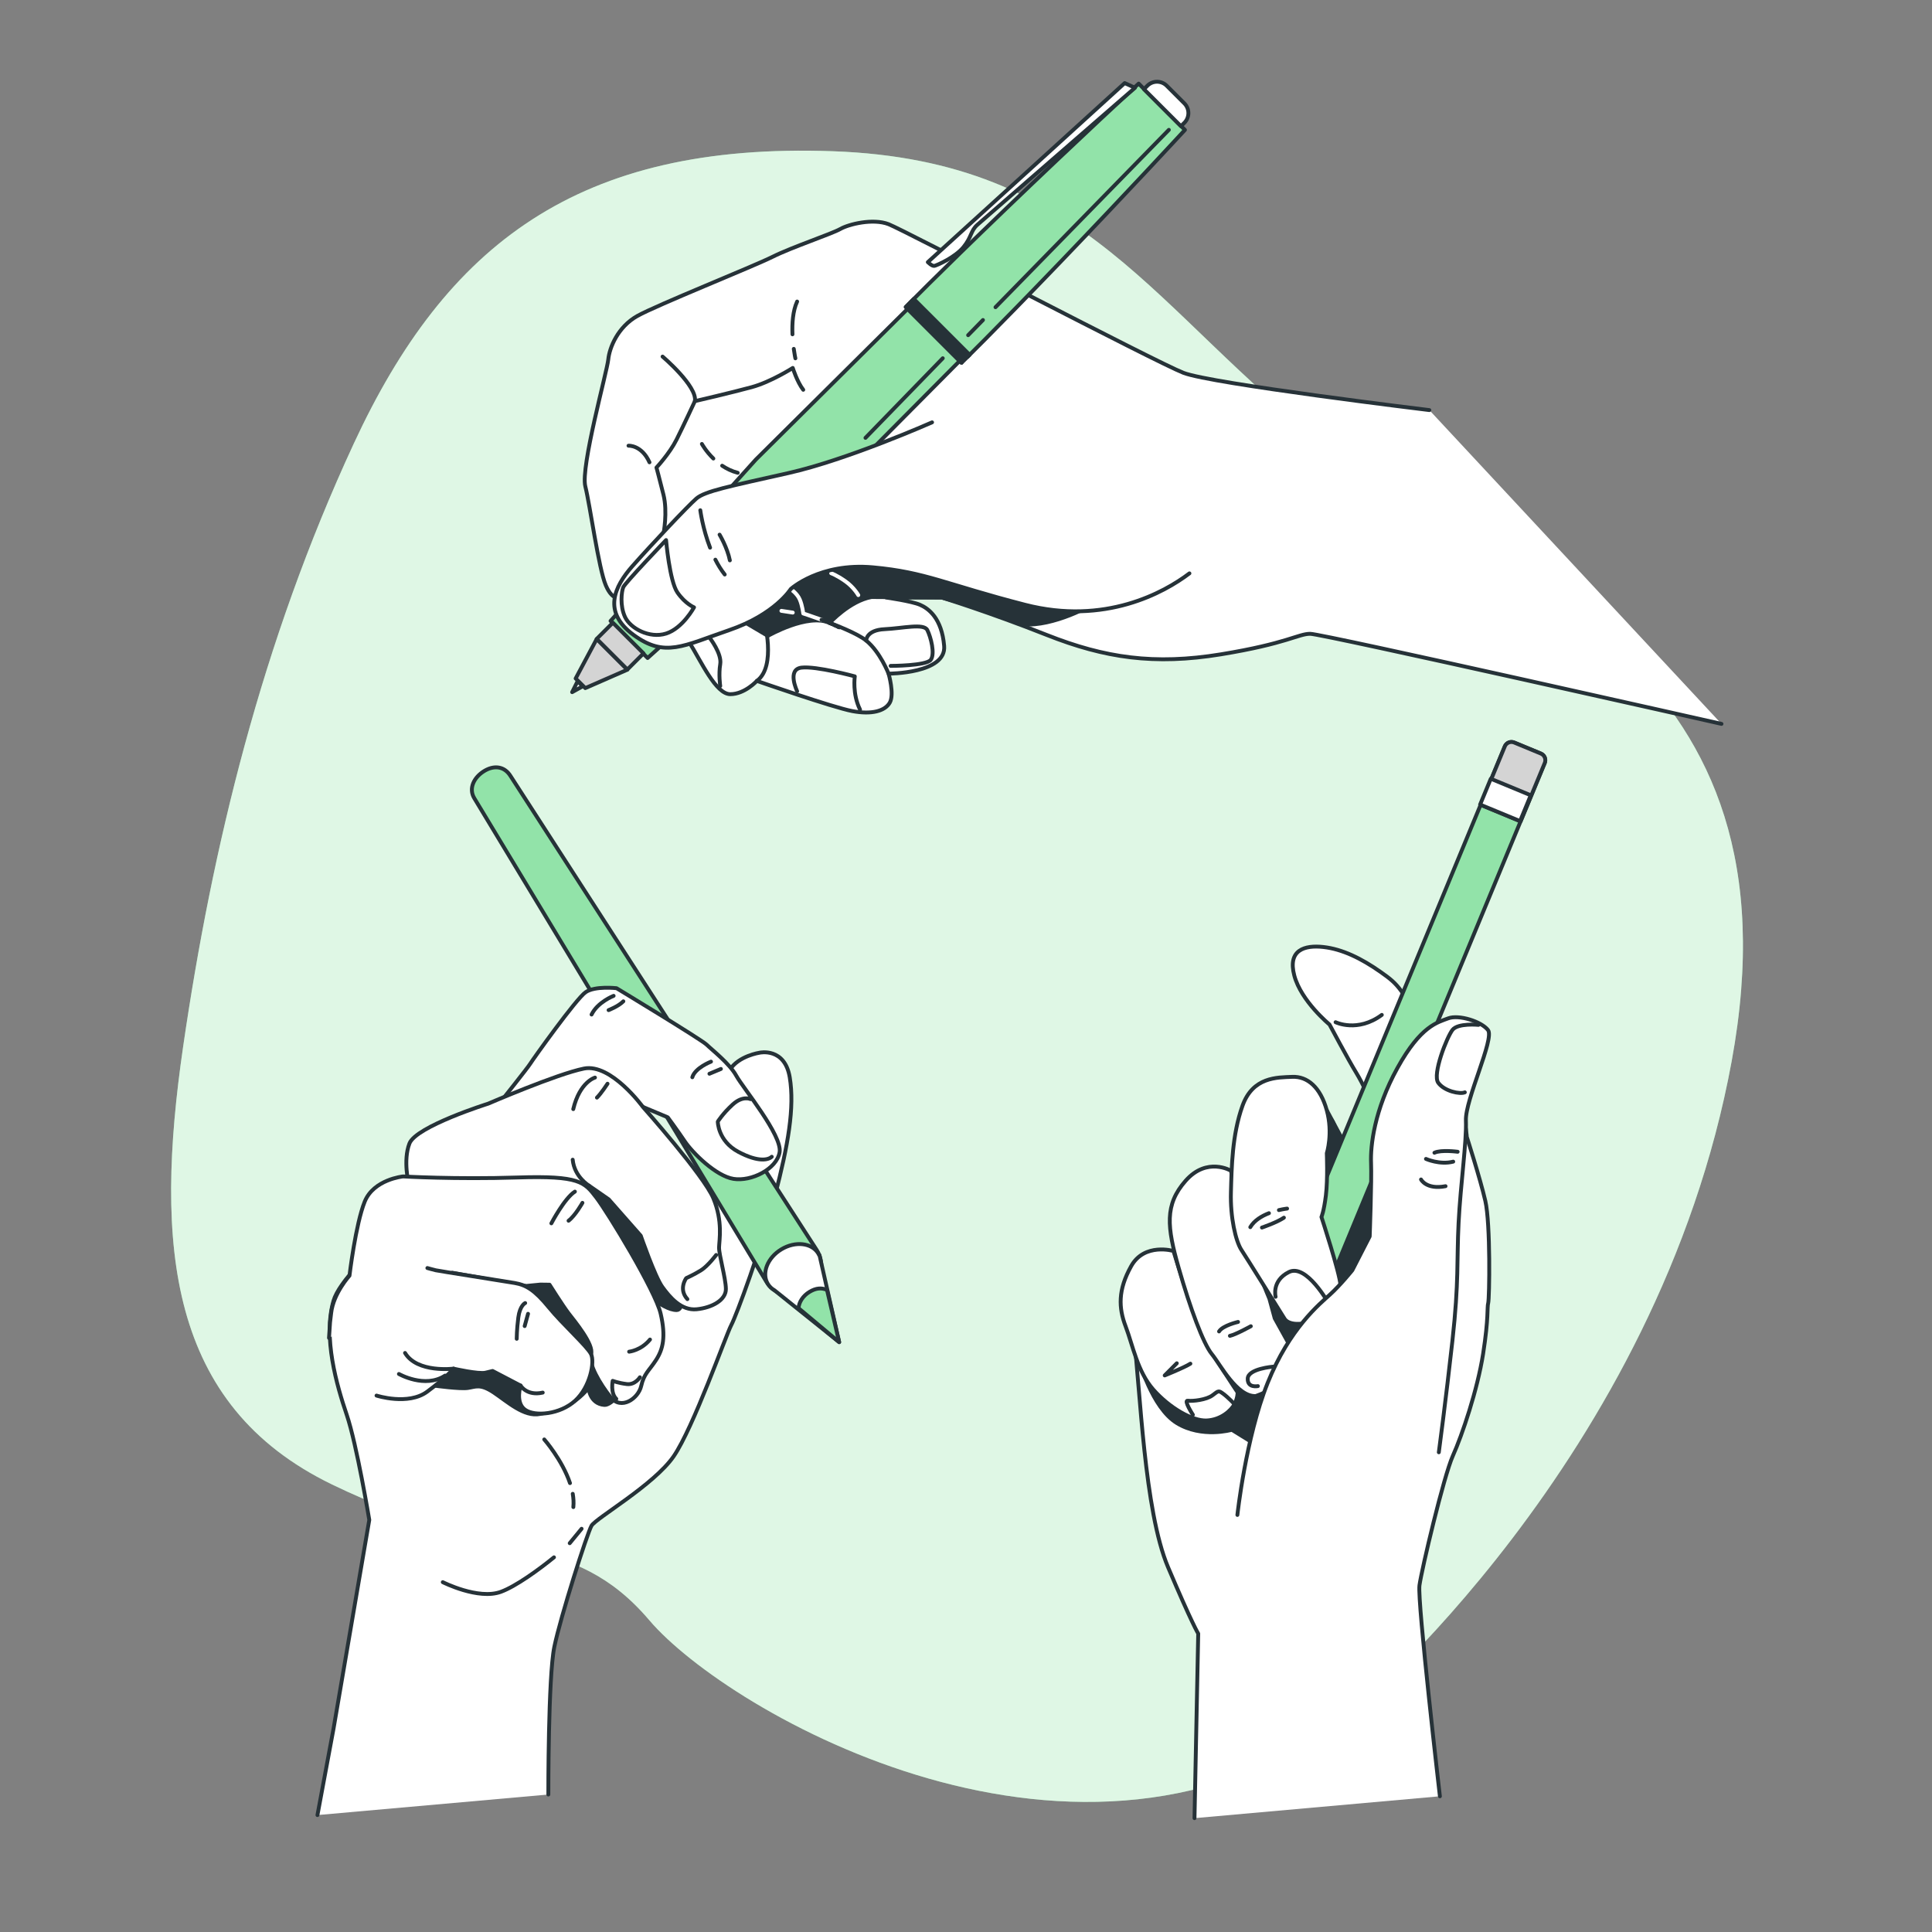 <?xml version="1.0" encoding="utf-8"?>
<!-- Generator: Adobe Illustrator 27.5.0, SVG Export Plug-In . SVG Version: 6.00 Build 0)  -->
<svg version="1.1" xmlns="http://www.w3.org/2000/svg" xmlns:xlink="http://www.w3.org/1999/xlink" x="0px" y="0px"
	 viewBox="0 0 500 500" style="enable-background:new 0 0 500 500;" xml:space="preserve">
<rect x="0" y="0" width="500" height="500" fill="#808080" stroke="none"/>
<g id="Background_Simple">
	<g>
		<path style="fill:#92E3A9;" d="M349.011,444.022c0,0,80.18-66.18,99.138-169.358c18.958-103.178-58.712-123.937-104.256-158.875
			s-62.294-74.271-128.312-76.65c-66.018-2.378-100.182,24.211-124.044,75.709C67.676,166.346,54.92,219.222,47.402,270.824
			c-7.518,51.602-3.855,92.813,38.511,113.348c42.366,20.535,62.037,11.506,82.155,35.17
			C188.186,443.005,280.032,496.543,349.011,444.022z"/>
		<path style="opacity:0.7;fill:#FFFFFF;" d="M349.011,444.022c0,0,80.18-66.18,99.138-169.358
			c18.958-103.178-58.712-123.937-104.256-158.875s-62.294-74.271-128.312-76.65c-66.018-2.378-100.182,24.211-124.044,75.709
			C67.676,166.346,54.92,219.222,47.402,270.824c-7.518,51.602-3.855,92.813,38.511,113.348
			c42.366,20.535,62.037,11.506,82.155,35.17C188.186,443.005,280.032,496.543,349.011,444.022z"/>
	</g>
</g>
<g id="Hand_3">
	<g>
		<g>
			<path style="fill:#FFFFFF;stroke:#263238;stroke-linecap:round;stroke-linejoin:round;stroke-miterlimit:10;" d="
				M372.643,464.874c0,0-5.859-50.453-5.288-54.577c0.571-4.125,6.264-28.224,8.648-33.544c2.385-5.32,6.363-17.044,7.831-26.426
				c1.468-9.382,0.986-11.971,1.31-13.103c0.325-1.132,0.624-20.53-0.744-26.437c-1.368-5.907-4.801-16.573-4.801-16.573
				s-0.44-10.42-8.868-24.603c-8.428-14.183-8.443-14.555-13.438-18.072c-4.995-3.517-9.943-5.917-14.812-6.457
				s-9.288,0.765-7.516,7.4c1.771,6.636,9.109,12.663,9.109,12.663s4.858,9.115,6.861,12.385c2.002,3.271,3.664,7.301,3.664,7.301
				l0.424,10.047l-3.098,6.095c0,0-4.67-4.649-6.766-10.152c-2.096-5.503-10.095-0.692-12.71,7.993
				c-2.615,8.685-40.667,34.524-39.001,47.501c1.667,12.977,2.631,44.624,8.841,59.273c6.211,14.649,7.809,17.192,7.809,17.192
				l-0.965,47.758"/>
			<path style="fill:#263238;stroke:#263238;stroke-linecap:round;stroke-linejoin:round;stroke-miterlimit:10;" d="
				M294.748,351.881c0,0,3.3,12.399,9.802,16.4c6.501,4.001,14.253,1.75,14.253,1.75l7.252,4.501l28.257-37.759
				c0,0,6.001-18.254,5.501-24.756c-0.5-6.501-1-10.503-2-11.253c-1-0.75-8.252-3.751-8.252-3.751l-2.751-3.251l-3.44-6.423
				c0,0-3.562,12.175-13.064,21.677c-9.502,9.502-28.257,23.506-32.008,31.257C294.548,348.027,293.498,346.38,294.748,351.881z"/>
			<path style="fill:none;stroke:#263238;stroke-linecap:round;stroke-linejoin:round;stroke-miterlimit:10;" d="M345.65,264.55
				c0,0,5.675,2.771,11.962-1.895"/>
		</g>
		<g>
			<g>
				<path style="fill:#92E3A9;stroke:#263238;stroke-linecap:round;stroke-linejoin:round;stroke-miterlimit:10;" d="
					M345.312,329.089l-10.284,12.398c-0.566,0.682-1.673,0.214-1.578-0.668l1.521-16.009l54.472-131.644
					c0.391-0.945,1.474-1.394,2.419-1.003l6.918,2.863c0.945,0.391,1.394,1.474,1.003,2.419L345.312,329.089z"/>
				<path style="fill:#D4D4D4;stroke:#263238;stroke-linecap:round;stroke-linejoin:round;stroke-miterlimit:10;" d="
					M393.529,212.564l6.256-15.118c0.391-0.945-0.058-2.028-1.003-2.419l-6.918-2.863c-0.945-0.391-2.028,0.058-2.419,1.003
					l-6.256,15.118L393.529,212.564z"/>
				
					<rect x="386.125" y="201.487" transform="matrix(0.382 -0.924 0.924 0.382 49.377 488.034)" style="fill:#FFFFFF;stroke:#263238;stroke-linecap:round;stroke-linejoin:round;stroke-miterlimit:10;" width="7.233" height="11.191"/>
				<path style="fill:#FFFFFF;stroke:#263238;stroke-linecap:round;stroke-linejoin:round;stroke-miterlimit:10;" d="
					M334.968,324.846l-1.518,15.974c-0.096,0.882,1.012,1.35,1.578,0.668l10.262-12.371L334.968,324.846z"/>
			</g>
			<path style="fill:#263238;stroke:#263238;stroke-linecap:round;stroke-linejoin:round;stroke-miterlimit:10;" d="
				M334.119,333.782l-0.669,7.038c-0.096,0.881,1.012,1.35,1.578,0.667l4.526-5.457L334.119,333.782z"/>
		</g>
		<g>
			<path style="fill:#FFFFFF;stroke:#263238;stroke-linecap:round;stroke-linejoin:round;stroke-miterlimit:10;" d="
				M320.286,360.335c0,0,0.059,1.387-0.798,3.044s-3.533,4.086-7.231,4.242c-3.699,0.156-9.634-3.298-13.769-7.987
				c-4.135-4.688-5.352-11.584-7.176-16.37c-1.823-4.786-2.018-9.409,1.426-15.576c3.445-6.166,10.949-3.936,10.949-3.936
				s5.375,17.604,7.651,22.139C313.615,350.428,320.286,360.335,320.286,360.335z"/>
			<path style="fill:none;stroke:#263238;stroke-linecap:round;stroke-linejoin:round;stroke-miterlimit:10;" d="M308.721,366.15
				c0,0-2.478-3.832-1.312-3.65c1.165,0.182,4.854-0.205,6.424-1.429c1.569-1.224,1.569-1.224,2.764-0.348
				c1.195,0.876,2.891,2.657,2.891,2.657"/>
			<path style="fill:none;stroke:#263238;stroke-linecap:round;stroke-linejoin:round;stroke-miterlimit:10;" d="M304.553,352.816
				l-3.128,3.142c0,0,4.934-1.964,6.644-3.04"/>
		</g>
		<g>
			<path style="fill:#FFFFFF;stroke:#263238;stroke-linecap:round;stroke-linejoin:round;stroke-miterlimit:10;" d="
				M318.558,302.978c0,0-6.176-3.676-11.701,2.579c-5.525,6.254-4.819,12.014-1.827,22.54c2.992,10.526,6.388,19.646,8.585,22.332
				c2.198,2.686,6.489,11.073,11.343,10.868c0,0,8.224-2.663,9.647-7.355c1.423-4.692-1.198-6.434-1.198-6.434l-3.51-6.336
				l-1.371-5.037c0,0-4.63-10.92-6.03-16.65C321.097,313.754,318.558,302.978,318.558,302.978z"/>
			<path style="fill:none;stroke:#263238;stroke-linecap:round;stroke-linejoin:round;stroke-miterlimit:10;" d="M323.713,343.228
				c0,0-3.922,2.172-5.413,2.486"/>
			<path style="fill:none;stroke:#263238;stroke-linecap:round;stroke-linejoin:round;stroke-miterlimit:10;" d="M320.405,342.114
				c0,0-3.974,0.92-4.913,2.465"/>
			<path style="fill:none;stroke:#263238;stroke-linecap:round;stroke-linejoin:round;stroke-miterlimit:10;" d="M329.5,353.693
				c0,0-6.463,0.505-6.586,3.057c-0.124,2.553,2.631,1.973,2.631,1.973"/>
		</g>
		<g>
			<path style="fill:#FFFFFF;stroke:#263238;stroke-linecap:round;stroke-linejoin:round;stroke-miterlimit:10;" d="
				M343.377,298.456c0,0,1.634-5.164-0.006-11.115c-1.641-5.952-5.004-8.82-8.934-8.654c-3.93,0.166-10.191-0.033-12.883,7.491
				c-2.693,7.524-2.803,15.865-2.992,22.358c-0.189,6.492,1.231,12.685,2.715,14.938c1.485,2.253,10.181,16.243,11.174,17.822
				c0.993,1.579,4.48,1.895,8.341,0.111c3.861-1.784,6.238-5.821,6.111-8.826c-0.127-3.005-4.913-17.624-4.913-17.624
				s0.635-1.416,1.153-5.606C343.66,305.159,343.377,298.456,343.377,298.456z"/>
			<path style="fill:none;stroke:#263238;stroke-linecap:round;stroke-linejoin:round;stroke-miterlimit:10;" d="M330.125,335.604
				c0,0-1.1-4.122,3.435-6.398c4.535-2.276,10.301,8.133,10.301,8.133"/>
			<path style="fill:none;stroke:#263238;stroke-linecap:round;stroke-linejoin:round;stroke-miterlimit:10;" d="M328.402,313.97
				c-1.858,0.724-3.794,1.861-4.828,3.617"/>
			<path style="fill:none;stroke:#263238;stroke-linecap:round;stroke-linejoin:round;stroke-miterlimit:10;" d="M333.098,312.784
				c0,0-0.876,0.094-2.117,0.389"/>
			<path style="fill:none;stroke:#263238;stroke-linecap:round;stroke-linejoin:round;stroke-miterlimit:10;" d="M326.59,317.691
				c0,0,3.881-1.322,5.681-2.556"/>
		</g>
		<g>
			<path style="fill:#FFFFFF;stroke:#263238;stroke-linecap:round;stroke-linejoin:round;stroke-miterlimit:10;" d="
				M320.236,392.063c0,0,2.165-20.007,7.821-34.14c5.655-14.133,13.492-20.485,16.168-22.914s5.756-6.264,5.756-6.264l4.493-8.758
				c0,0,0.541-14.612,0.355-19.004c-0.186-4.392,0.811-13.697,6.834-24.604c6.023-10.907,10.386-11.786,13.121-12.828
				c2.735-1.042,8.602,0.795,10.318,3.038c1.716,2.243-5.952,18.083-5.727,23.399c0.224,5.317-1.387,16.5-1.892,26.479
				c-0.505,9.979,0.121,15.009-1.596,30.491c-1.717,15.482-3.521,28.894-3.521,28.894"/>
			<g>
				<path style="fill:none;stroke:#263238;stroke-linecap:round;stroke-linejoin:round;stroke-miterlimit:10;" d="M382.625,265.239
					c0,0-5.29-0.529-6.718,1.287c-1.428,1.816-5.283,11.511-3.685,13.701c1.598,2.19,5.646,3.022,6.877,2.469"/>
				<path style="fill:none;stroke:#263238;stroke-linecap:round;stroke-linejoin:round;stroke-miterlimit:10;" d="M377.239,298.075
					c0,0-4.288-0.571-6.009,0.254"/>
				<path style="fill:none;stroke:#263238;stroke-linecap:round;stroke-linejoin:round;stroke-miterlimit:10;" d="M369.04,299.926
					c0,0,3.579,1.605,7.053,0.705"/>
				<path style="fill:none;stroke:#263238;stroke-linecap:round;stroke-linejoin:round;stroke-miterlimit:10;" d="M367.76,305.247
					c0,0,1.368,2.701,6.344,1.739"/>
			</g>
		</g>
	</g>
</g>
<g id="Hand_2">
	<g>
		<g>
			<path style="fill:#FFFFFF;stroke:#263238;stroke-linecap:round;stroke-linejoin:round;stroke-miterlimit:10;" d="M369.91,106.131
				c0,0-56.459-6.833-63.651-9.647c-7.192-2.815-72.229-36.901-76.294-38.465c-4.065-1.564-10.319,0-12.508,1.25
				c-2.189,1.251-12.508,4.69-17.511,7.191c-5.003,2.501-30.019,12.506-35.022,15.32c-5.003,2.814-7.192,8.13-7.505,11.256
				c-0.313,3.127-7.193,27.829-5.943,32.832c1.25,5.003,3.438,21.263,5.314,25.641c1.876,4.378,4.065,3.44,6.254,3.127
				c2.189-0.313,9.381-4.064,9.381-4.064s2.814,10.631,5.94,15.635s6.878,13.446,10.631,13.446c3.752,0,6.879-3.439,6.879-3.439
				s19.699,6.88,24.702,7.818c5.003,0.938,8.442,0.001,9.693-2.188c1.251-2.189-0.312-7.505-0.312-7.505s15.009,0.001,14.384-7.191
				c-0.625-7.192-4.064-9.693-6.253-10.632c-2.189-0.938-8.755-1.877-8.755-1.877l14.384,0.001c0,0,12.195,3.753,27.203,9.695
				c15.009,5.942,27.829,7.819,45.027,5.006s20.012-5.315,23.139-5.314s106.428,23.311,106.428,23.311"/>
			<g>
				<path style="fill:#263238;stroke:#263238;stroke-linecap:round;stroke-linejoin:round;stroke-miterlimit:10;" d="
					M214.859,161.284c0.056,0.026,0.111,0.05,0.165,0.075C214.961,161.33,214.905,161.305,214.859,161.284z"/>
				<path style="fill:#263238;stroke:#263238;stroke-linecap:round;stroke-linejoin:round;stroke-miterlimit:10;" d="
					M214.82,161.266c0.013,0.006,0.024,0.011,0.039,0.018C214.846,161.278,214.834,161.273,214.82,161.266z"/>
				<path style="fill:#263238;stroke:#263238;stroke-linecap:round;stroke-linejoin:round;stroke-miterlimit:10;" d="
					M214.715,161.219c0,0,0.007,0.003,0.02,0.009C214.728,161.225,214.723,161.222,214.715,161.219z"/>
				<path style="fill:#263238;stroke:#263238;stroke-linecap:round;stroke-linejoin:round;stroke-miterlimit:10;" d="
					M215.024,161.359c0.093,0.042,0.201,0.091,0.321,0.146C215.243,161.459,215.135,161.41,215.024,161.359z"/>
				<path style="fill:#263238;stroke:#263238;stroke-linecap:round;stroke-linejoin:round;stroke-miterlimit:10;" d="
					M214.735,161.228c0.03,0.014,0.056,0.025,0.085,0.039C214.783,161.249,214.752,161.235,214.735,161.228z"/>
				<path style="fill:#263238;stroke:#263238;stroke-linecap:round;stroke-linejoin:round;stroke-miterlimit:10;" d="
					M215.345,161.505c0.216,0.098,0.411,0.187,0.586,0.266C215.727,161.678,215.524,161.586,215.345,161.505z"/>
				<path style="fill:#263238;stroke:#263238;stroke-linecap:round;stroke-linejoin:round;stroke-miterlimit:10;" d="
					M217.114,162.309C217.261,162.376,217.29,162.389,217.114,162.309L217.114,162.309z"/>
				<path style="fill:#263238;stroke:#263238;stroke-linecap:round;stroke-linejoin:round;stroke-miterlimit:10;" d="
					M216.906,162.214c0.086,0.039,0.158,0.072,0.208,0.095C217.06,162.284,216.989,162.252,216.906,162.214z"/>
				<path style="fill:#263238;stroke:#263238;stroke-linecap:round;stroke-linejoin:round;stroke-miterlimit:10;" d="
					M216.738,162.138c0.06,0.027,0.116,0.053,0.168,0.076C216.856,162.192,216.8,162.166,216.738,162.138z"/>
				<path style="fill:#263238;stroke:#263238;stroke-linecap:round;stroke-linejoin:round;stroke-miterlimit:10;" d="
					M215.931,161.771c0.125,0.057,0.25,0.114,0.372,0.169C216.191,161.889,216.066,161.832,215.931,161.771z"/>
				<path style="fill:#263238;stroke:#263238;stroke-linecap:round;stroke-linejoin:round;stroke-miterlimit:10;" d="
					M216.302,161.94c0.173,0.078,0.315,0.143,0.435,0.198C216.607,162.078,216.458,162.011,216.302,161.94z"/>
				<path style="fill:#263238;stroke:#263238;stroke-linecap:round;stroke-linejoin:round;stroke-miterlimit:10;" d="
					M248.66,149.334c-3.309-0.735-6.342-0.818-8.973-0.581c-0.569-2.001-3.542-4.065-4.594-4.817
					c-1.806-1.29-31.47,2.838-35.597,5.933c-4.127,3.095-7.997,6.191-6.449,11.35l5.675,3.353c0,0,10.318-5.933,15.993-3.353
					c0,0,5.159-5.675,10.834-6.707l18.168,0.128c0,0,12.814,3.55,18.718,6.256c5.904,2.706,18.203-2.952,19.925-4.428
					C284.083,154.992,257.516,151.302,248.66,149.334z"/>
			</g>
			<g>
				<path style="fill:none;stroke:#263238;stroke-linecap:round;stroke-linejoin:round;stroke-miterlimit:10;" d="M197.704,160.346
					c0,0,3.358,12.07-1.826,15.871"/>
				<path style="fill:none;stroke:#263238;stroke-linecap:round;stroke-linejoin:round;stroke-miterlimit:10;" d="M186.398,177.531
					c0,0-0.452-2.94,0-5.653c0.452-2.713-2.714-6.783-2.714-6.783"/>
				<path style="fill:none;stroke:#263238;stroke-linecap:round;stroke-linejoin:round;stroke-miterlimit:10;" d="M206.297,178.888
					c0,0-2.713-5.653,1.131-6.105c3.844-0.452,13.793,2.261,13.793,2.261s-0.678,4.522,1.357,8.592"/>
				<path style="fill:none;stroke:#FFFFFF;stroke-linecap:round;stroke-linejoin:round;stroke-miterlimit:10;" d="M212.606,160.398
					c-2.681-0.977-4.726-1.634-4.726-1.634s-0.226-2.035-0.904-3.618c-0.678-1.583-2.341-2.693-2.341-2.693"/>
				<path style="fill:none;stroke:#263238;stroke-linecap:round;stroke-linejoin:round;stroke-miterlimit:10;" d="M229.961,174.341
					c0,0-2.184-5.628-5.801-8.568c-2.164-1.758-7.564-3.921-11.554-5.375"/>
				
					<line style="fill:none;stroke:#FFFFFF;stroke-linecap:round;stroke-linejoin:round;stroke-miterlimit:10;" x1="202.227" y1="158.085" x2="205.166" y2="158.537"/>
				<path style="fill:none;stroke:#263238;stroke-linecap:round;stroke-linejoin:round;stroke-miterlimit:10;" d="M224.16,165.773
					c0,0,0-2.713,4.749-2.939c4.749-0.226,10.175-1.583,11.08,0.226c0.904,1.809,2.035,6.105,0.904,7.688
					c-1.131,1.583-10.401,1.583-10.401,1.583"/>
				<path style="fill:none;stroke:#FFFFFF;stroke-linecap:round;stroke-linejoin:round;stroke-miterlimit:10;" d="M222.125,154.015
					c0,0-1.131-2.035-3.392-3.618c-2.261-1.583-3.618-2.035-3.618-2.035"/>
				<g>
					<path style="fill:none;stroke:#263238;stroke-linecap:round;stroke-linejoin:round;stroke-miterlimit:10;" d="M171.701,138.186
						c0,0,1.131-5.653,0-10.175c-1.131-4.522-1.809-7.01-1.809-7.01s3.392-3.618,5.201-7.236c1.809-3.618,4.748-9.949,4.748-9.949
						s9.723-2.261,14.698-3.618c4.975-1.357,10.628-4.975,10.628-4.975s1.131,3.618,2.714,5.653"/>
					<path style="fill:none;stroke:#263238;stroke-linecap:round;stroke-linejoin:round;stroke-miterlimit:10;" d="M186.896,120.524
						c1.155,0.774,2.498,1.438,4.024,1.834"/>
					<path style="fill:none;stroke:#263238;stroke-linecap:round;stroke-linejoin:round;stroke-miterlimit:10;" d="M181.65,114.896
						c0,0,1.002,1.86,2.965,3.77"/>
					<path style="fill:none;stroke:#263238;stroke-linecap:round;stroke-linejoin:round;stroke-miterlimit:10;" d="M205.089,86.521
						c-0.116-2.807,0.086-6.035,1.207-8.482"/>
					<path style="fill:none;stroke:#263238;stroke-linecap:round;stroke-linejoin:round;stroke-miterlimit:10;" d="M205.844,92.737
						c0,0-0.212-0.963-0.415-2.451"/>
					<path style="fill:none;stroke:#263238;stroke-linecap:round;stroke-linejoin:round;stroke-miterlimit:10;" d="M171.475,92.284
						c0,0,9.045,7.688,8.366,11.532"/>
					<path style="fill:none;stroke:#263238;stroke-linecap:round;stroke-linejoin:round;stroke-miterlimit:10;" d="M162.656,115.348
						c0,0,3.392-0.226,5.427,4.296"/>
				</g>
			</g>
		</g>
		<g>
			<polygon style="fill:#92E3A9;stroke:#263238;stroke-linecap:round;stroke-linejoin:round;stroke-miterlimit:10;" points="
				252.086,89.656 245.366,82.936 238.646,76.216 195.606,118.936 158.011,160.7 162.807,165.496 167.602,170.291 209.366,132.696 
							"/>
			<path style="fill:#92E3A9;stroke:#263238;stroke-linecap:round;stroke-linejoin:round;stroke-miterlimit:10;" d="M274.268,67.971
				c17.972-18.705,32.398-34.354,32.398-34.354l-5.99-5.991l-5.991-5.99c0,0-15.649,14.426-34.354,32.397
				s-25.918,25.429-25.918,25.429l7.213,7.213l7.213,7.213C248.839,93.889,256.297,86.676,274.268,67.971z"/>
			
				<line style="fill:none;stroke:#263238;stroke-linecap:round;stroke-linejoin:round;stroke-miterlimit:10;" x1="254.391" y1="82.82" x2="250.555" y2="86.745"/>
			
				<line style="fill:none;stroke:#263238;stroke-linecap:round;stroke-linejoin:round;stroke-miterlimit:10;" x1="302.5" y1="33.605" x2="257.634" y2="79.503"/>
			
				<line style="fill:none;stroke:#263238;stroke-linecap:round;stroke-linejoin:round;stroke-miterlimit:10;" x1="243.987" y1="92.716" x2="223.985" y2="113.315"/>
			<path style="fill:#263238;stroke:#263238;stroke-linecap:round;stroke-linejoin:round;stroke-miterlimit:10;" d="M236.475,77.368
				c-1.409,1.42-2.062,2.095-2.062,2.095l14.426,14.426c0,0,0.675-0.653,2.095-2.062L236.475,77.368z"/>
			
				<rect x="154.87" y="164.295" transform="matrix(0.707 0.707 -0.707 0.707 165.274 -64.487)" style="fill:#D4D4D4;stroke:#263238;stroke-linecap:round;stroke-linejoin:round;stroke-miterlimit:10;" width="11.218" height="5.929"/>
			<polygon style="fill:#D4D4D4;stroke:#263238;stroke-linecap:round;stroke-linejoin:round;stroke-miterlimit:10;" points="
				154.417,165.39 148.977,175.588 151.47,178.081 162.349,173.322 			"/>
			<polygon style="fill:#FFFFFF;stroke:#263238;stroke-linecap:round;stroke-linejoin:round;stroke-miterlimit:10;" points="
				149.486,176.296 148.07,179.128 150.801,177.611 			"/>
			<path style="fill:#FFFFFF;stroke:#263238;stroke-linecap:round;stroke-linejoin:round;stroke-miterlimit:10;" d="M306.512,26.757
				l-4.564-4.564c-1.386-1.386-3.633-1.386-5.018,0l-0.887,0.887l9.583,9.583l0.887-0.887
				C307.898,30.389,307.898,28.143,306.512,26.757z"/>
			<path style="fill:#FFFFFF;stroke:#263238;stroke-linecap:round;stroke-linejoin:round;stroke-miterlimit:10;" d="M293.738,22.716
				l-2.669-1.213L240.122,67.84c0,0,1.092,1.092,1.698,0.97s5.337-2.183,7.521-4.852c2.183-2.669,1.82-4.246,3.639-5.822
				C254.8,56.559,293.738,22.716,293.738,22.716z"/>
		</g>
		<g>
			<path style="fill:#FFFFFF;stroke:#263238;stroke-linecap:round;stroke-linejoin:round;stroke-miterlimit:10;" d="
				M241.218,109.302c0,0-21.888,9.693-37.21,13.133c-15.322,3.44-21.576,4.69-23.764,6.566c-2.189,1.876-11.882,12.195-16.572,17.51
				c-4.69,5.316-7.817,11.882,0.313,17.823c8.13,5.941,12.82,2.814,24.702-1.251c11.882-4.065,15.947-10.631,15.947-10.631
				s7.505-6.879,21.263-5.628c13.758,1.251,18.761,4.378,39.399,9.693c20.637,5.316,35.959-3.127,42.526-8.13"/>
			<path style="fill:#FFFFFF;stroke:#263238;stroke-linecap:round;stroke-linejoin:round;stroke-miterlimit:10;" d="
				M172.379,139.769c0,0,0.904,10.628,2.94,13.567c2.035,2.94,4.296,3.844,4.296,3.844s-2.939,5.427-7.236,6.784
				c-4.296,1.357-9.271-1.357-10.628-4.296c-1.357-2.939-0.904-6.557-0.452-7.688C161.751,150.849,172.379,139.769,172.379,139.769z
				"/>
			<path style="fill:#FFFFFF;stroke:#263238;stroke-linecap:round;stroke-linejoin:round;stroke-miterlimit:10;" d="
				M183.769,141.738c-1.927-4.996-2.532-9.69-2.532-9.69"/>
			<path style="fill:#FFFFFF;stroke:#263238;stroke-linecap:round;stroke-linejoin:round;stroke-miterlimit:10;" d="
				M187.557,148.682c-0.927-1.174-1.728-2.487-2.418-3.845"/>
			<path style="fill:#FFFFFF;stroke:#263238;stroke-linecap:round;stroke-linejoin:round;stroke-miterlimit:10;" d="
				M186.227,138.369c0,0,1.996,3.327,2.661,6.654"/>
		</g>
	</g>
</g>
<g id="Hand_1">
	<g>
		<g>
			<path style="fill:#FFFFFF;stroke:#263238;stroke-linecap:round;stroke-linejoin:round;stroke-miterlimit:10;" d="M82.157,469.738
				l4.159-22.349l9.253-54.041c0,0-3.23-19.511-5.832-27.187c-2.601-7.676-6.188-20.015-3.418-29.538
				c2.769-9.523,31.562-31.374,40.035-39.34c8.473-7.967,20.997-12.364,28.189-9.102c7.192,3.262,8.294,14.521,10.434,17.484
				c2.14,2.963,12.418,8.038,13.152,7.437c0.734-0.601,4.864-9.728,6.458-20.459c1.594-10.73,1.99-12.091,4.275-15.751
				c2.286-3.66,7.759-4.46,7.759-4.46s6.469-1.426,7.762,6.378c1.292,7.804-0.404,17.487-3.863,30.779
				c-3.458,13.292-9.936,30.844-11.277,33.355c-1.34,2.51-9.822,26.603-14.917,33.975c-5.095,7.372-20.114,15.979-21.244,17.94
				c-1.13,1.961-8.009,23.518-9.623,31.342c-1.614,7.824-1.549,38.219-1.549,38.219"/>
			<path style="fill:#263238;stroke:#263238;stroke-linecap:round;stroke-linejoin:round;stroke-miterlimit:10;" d="
				M112.571,358.625c0,0,6.429,0.877,8.475,0.585s3.215-1.169,6.722,1.169c3.507,2.338,7.891,6.429,11.982,5.553
				c4.091-0.877,8.475-1.753,12.567-6.722s0,0,0,0s0.292,4.091,4.091,4.384c3.799,0.292,14.612-17.242,11.69-23.964
				c-2.922-6.722-2.922-6.722-2.922-6.722s6.137,6.137,9.936,6.137c3.799,0-0.585-18.996-0.877-21.626
				c-0.292-2.63-12.274-9.936-16.073-13.151c-3.799-3.215-15.197-3.799-19.58-0.877c-4.384,2.922-20.165,36.823-22.503,41.791
				C113.74,350.15,108.48,355.995,112.571,358.625"/>
			<path style="fill:none;stroke:#263238;stroke-linecap:round;stroke-linejoin:round;stroke-miterlimit:10;" d="M147.444,399.377
				c1.417-1.725,3.071-3.737,3.071-3.737"/>
			<path style="fill:none;stroke:#263238;stroke-linecap:round;stroke-linejoin:round;stroke-miterlimit:10;" d="M114.593,409.464
				c0,0,9.179,4.654,15.048,2.493c3.869-1.424,9.757-5.687,13.727-8.922"/>
			<path style="fill:none;stroke:#263238;stroke-linecap:round;stroke-linejoin:round;stroke-miterlimit:10;" d="M148.227,386.6
				c0.199,1.153,0.267,2.307,0.154,3.432"/>
			<path style="fill:none;stroke:#263238;stroke-linecap:round;stroke-linejoin:round;stroke-miterlimit:10;" d="M140.852,372.528
				c0,0,4.639,5.287,6.66,11.299"/>
		</g>
		<g>
			<g>
				<path style="fill:#92E3A9;stroke:#263238;stroke-linecap:round;stroke-linejoin:round;stroke-miterlimit:10;" d="
					M205.609,335.269c-2.825,0.276-5.694-1.025-7.295-3.598l-75.529-125.027c-1.604-2.58-0.122-5.458,2.457-7.061
					c2.579-1.604,5.28-1.327,6.885,1.253l79.266,122.704c2.245,3.612,1.138,8.359-2.474,10.605
					C207.881,334.79,206.749,335.157,205.609,335.269z"/>
			</g>
			<g>
				<path style="fill:#FFFFFF;stroke:#263238;stroke-linecap:round;stroke-linejoin:round;stroke-miterlimit:10;" d="
					M217.178,347.348l-5.099-22.537l-0.07,0.048c-0.071-0.155-0.146-0.308-0.235-0.456c-1.668-2.77-5.944-3.254-9.551-1.082
					c-3.607,2.172-5.18,6.178-3.512,8.948c0.422,0.702,1.013,1.255,1.717,1.657L217.178,347.348z"/>
				<path style="fill:#92E3A9;stroke:#263238;stroke-linecap:round;stroke-linejoin:round;stroke-miterlimit:10;" d="
					M217.178,347.348l-3.149-13.515c-1.406-0.599-2.829-0.525-4.521,0.495c-1.723,1.038-2.749,2.681-2.846,4.229L217.178,347.348z"
					/>
			</g>
		</g>
		<g>
			<path style="fill:#FFFFFF;stroke:#263238;stroke-linecap:round;stroke-linejoin:round;stroke-miterlimit:10;" d="
				M129.622,285.066c0,0,6.988-8.767,7.602-9.778c0.614-1.011,11.903-16.856,14.355-18.522c2.452-1.666,7.984-1.019,7.984-1.019
				s21.985,13.303,23.301,14.601c1.316,1.298,5.946,4.886,7.682,8.045c1.736,3.159,11.974,15.471,11.212,19.825
				c-0.763,4.354-7.339,7.613-11.928,6.873c-4.59-0.74-10.651-6.804-12.599-9.704c-1.948-2.9-4.413-6.225-4.413-6.225l-6.445-2.698
				l-3.435-1.09c0,0-8.13-7.764-17.107-4.746C136.853,283.646,129.622,285.066,129.622,285.066z"/>
			<path style="fill:none;stroke:#263238;stroke-linecap:round;stroke-linejoin:round;stroke-miterlimit:10;" d="M194.229,284.452
				c0,0-1.999-0.993-4.618,1.403c-2.619,2.396-3.847,4.418-3.847,4.418s0.013,4.991,5.281,7.805c5.268,2.813,7.812,2.089,8.685,1.29
				"/>
			<path style="fill:none;stroke:#263238;stroke-linecap:round;stroke-linejoin:round;stroke-miterlimit:10;" d="M184.008,274.753
				c0,0-4.124,1.592-4.835,4.039"/>
			
				<line style="fill:none;stroke:#263238;stroke-linecap:round;stroke-linejoin:round;stroke-miterlimit:10;" x1="186.57" y1="276.642" x2="183.601" y2="277.884"/>
			<path style="fill:none;stroke:#263238;stroke-linecap:round;stroke-linejoin:round;stroke-miterlimit:10;" d="M158.805,257.723
				c0,0-4.124,1.592-5.708,4.838"/>
			<path style="fill:none;stroke:#263238;stroke-linecap:round;stroke-linejoin:round;stroke-miterlimit:10;" d="M157.502,261.417
				c0,0,2.521-0.96,3.819-2.276"/>
		</g>
		<g>
			<path style="fill:#FFFFFF;stroke:#263238;stroke-linecap:round;stroke-linejoin:round;stroke-miterlimit:10;" d="
				M105.795,306.417c0,0-1.541-6.031,0.164-10.477c1.705-4.446,20.388-10.316,20.388-10.316s17.793-7.684,24.788-9.082
				c6.996-1.398,15.236,9.922,15.236,9.922s15.76,17.716,18.243,23.655c2.483,5.939,1.531,10.787,1.48,12.694
				c-0.051,1.907,1.725,7.915,1.766,10.764c0.041,2.849-3.566,4.866-7.569,5.258c-4.003,0.392-6.962-3.123-8.887-5.788
				c-1.925-2.665-5.575-13.244-5.575-13.244l-8.291-9.412l-5.102-3.543l-4.096-0.55L105.795,306.417z"/>
			<path style="fill:none;stroke:#263238;stroke-linecap:round;stroke-linejoin:round;stroke-miterlimit:10;" d="M153.98,278.879
				c0,0-3.934,1.098-5.621,8.158"/>
			<path style="fill:none;stroke:#263238;stroke-linecap:round;stroke-linejoin:round;stroke-miterlimit:10;" d="M157.226,280.464
				c0,0-1.654,2.539-2.739,3.596"/>
			<path style="fill:none;stroke:#263238;stroke-linecap:round;stroke-linejoin:round;stroke-miterlimit:10;" d="M152.436,306.847
				c0,0-3.786-2.245-4.223-6.719"/>
			<path style="fill:none;stroke:#263238;stroke-linecap:round;stroke-linejoin:round;stroke-miterlimit:10;" d="M185.336,324.788
				c0,0-2.102,2.821-3.893,3.947c-1.792,1.126-3.842,2.04-3.842,2.04s-2.102,2.821,0.294,5.439"/>
		</g>
		<g>
			<path style="fill:#FFFFFF;stroke:#263238;stroke-linecap:round;stroke-linejoin:round;stroke-miterlimit:10;" d="M117.07,329.385
				l19.104,3.418l3.666-0.359l2.382,0.031c0,0,3.444,5.479,4.958,7.446c1.514,1.967,6.606,8.078,5.789,10.537
				c-0.817,2.459,2.34,7.702,5.055,11.137c2.715,3.435,7.172,0.356,7.913-2.889c0.74-3.245,1.998-3.897,3.837-6.72
				c1.839-2.824,2.579-6.068,1.204-12.014s-13.662-26.157-16.69-30.09c-3.028-3.934-4.255-5.664-20.33-5.149
				c-16.076,0.515-29.635-0.273-29.635-0.273s-7.594,0.743-9.936,6.523c-2.342,5.781-3.942,19.155-3.942,19.155
				s-4.158,4.583-4.737,9.631c-0.424,3.698-0.163,0.658-0.56,6.484"/>
			<path style="fill:none;stroke:#263238;stroke-linecap:round;stroke-linejoin:round;stroke-miterlimit:10;" d="M165.608,356.437
				c0,0-1.229,2.022-3.394,1.759s-3.648-0.832-3.648-0.832s-0.643,3.154,0.932,4.664"/>
			<path style="fill:none;stroke:#263238;stroke-linecap:round;stroke-linejoin:round;stroke-miterlimit:10;" d="M142.691,316.597
				c0,0,3.404-6.514,6.092-8.204"/>
			<path style="fill:none;stroke:#263238;stroke-linecap:round;stroke-linejoin:round;stroke-miterlimit:10;" d="M150.732,311.293
				c0,0-1.82,3.269-3.589,4.63"/>
			<path style="fill:none;stroke:#263238;stroke-linecap:round;stroke-linejoin:round;stroke-miterlimit:10;" d="M162.821,349.815
				c0,0,3.061-0.299,5.398-3.143"/>
		</g>
		<g>
			<g>
				<path style="fill:#FFFFFF;stroke:#263238;stroke-linecap:round;stroke-linejoin:round;stroke-miterlimit:10;" d="
					M97.445,361.177c0,0,8.189,2.636,13.118-1.019c4.93-3.654,6.819-5.954,6.819-5.954s6.489,1.48,8.297,1.039
					c1.807-0.441,1.807-0.441,1.807-0.441l7.244,3.785c0,0-1.423,4.369,1.139,6.233c2.562,1.864,9.108,1.224,12.99-2.328
					c3.882-3.552,5.101-10.016,4.11-12.034c-0.99-2.018-7.366-7.739-10.969-12.145c-3.603-4.406-5.852-5.772-8.809-6.276
					c-2.957-0.504-19.602-3.105-20.413-3.29c-0.811-0.185-2.172-0.581-2.172-0.581"/>
				<path style="fill:none;stroke:#263238;stroke-linecap:round;stroke-linejoin:round;stroke-miterlimit:10;" d="M117.382,354.204
					c0,0-9.401,1.184-12.558-4.059"/>
				<path style="fill:none;stroke:#263238;stroke-linecap:round;stroke-linejoin:round;stroke-miterlimit:10;" d="M103.243,355.587
					c0,0,6.72,3.837,11.937,0.418"/>
				<path style="fill:none;stroke:#263238;stroke-linecap:round;stroke-linejoin:round;stroke-miterlimit:10;" d="M134.73,358.587
					c0,0,1.591,2.752,5.729,1.819"/>
			</g>
			<path style="fill:none;stroke:#263238;stroke-linecap:round;stroke-linejoin:round;stroke-miterlimit:10;" d="M135.913,337.231
				c0,0-1.367,0.609-1.774,3.74c-0.407,3.13-0.412,5.508-0.412,5.508"/>
			
				<line style="fill:none;stroke:#263238;stroke-linecap:round;stroke-linejoin:round;stroke-miterlimit:10;" x1="136.66" y1="340.011" x2="135.782" y2="343.187"/>
		</g>
	</g>
</g>
</svg>
